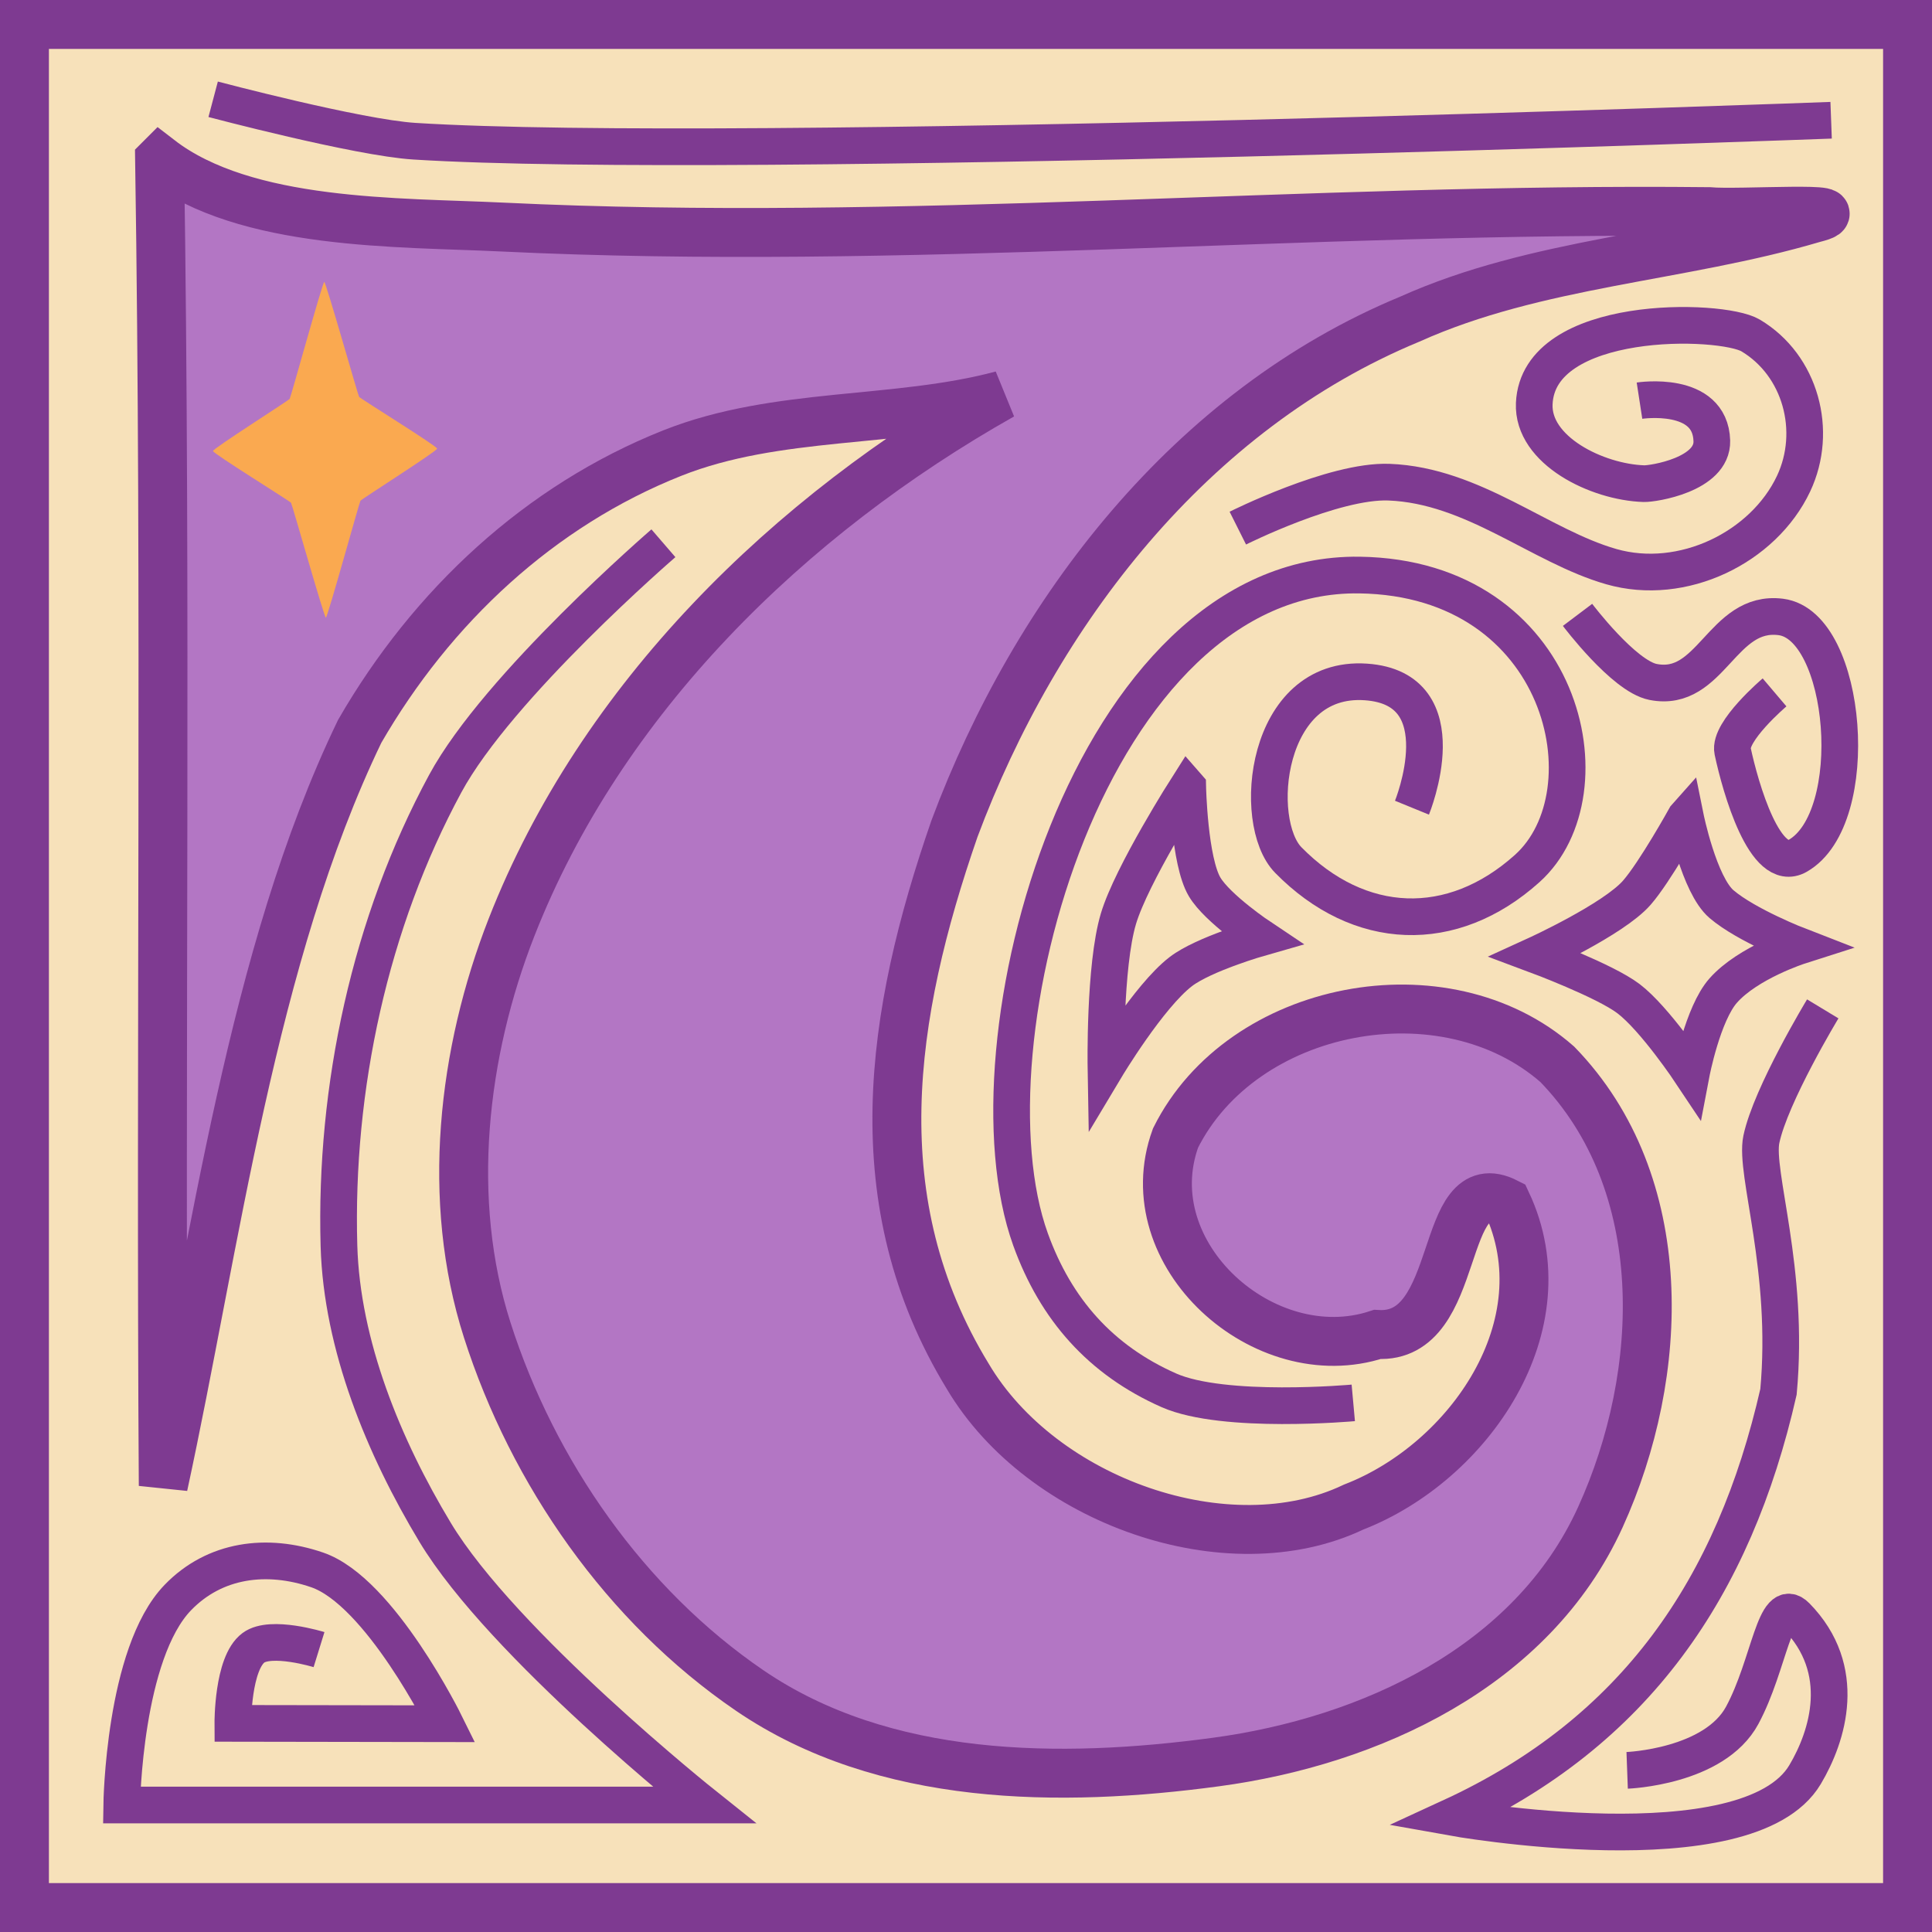 <?xml version="1.0" encoding="UTF-8" standalone="no"?>
<!-- Created with Inkscape (http://www.inkscape.org/) -->

<svg
   width="79mm"
   height="79mm"
   viewBox="0 0 79 79"
   version="1.1"
   id="svg1"
   xml:space="preserve"
   inkscape:version="1.4 (86a8ad7, 2024-10-11)"
   sodipodi:docname="title-letters_color.svg"
   inkscape:export-filename="title-letters_color-C.svg"
   inkscape:export-xdpi="96"
   inkscape:export-ydpi="96"
   inkscape:export-batch-path="C:\Users\tarus.000\Documents\speksi\title-letters"
   inkscape:export-batch-name="title-letters"
   xmlns:inkscape="http://www.inkscape.org/namespaces/inkscape"
   xmlns:sodipodi="http://sodipodi.sourceforge.net/DTD/sodipodi-0.dtd"
   xmlns="http://www.w3.org/2000/svg"
   xmlns:svg="http://www.w3.org/2000/svg"><sodipodi:namedview
     id="namedview1"
     pagecolor="#505050"
     bordercolor="#eeeeee"
     borderopacity="1"
     inkscape:showpageshadow="0"
     inkscape:pageopacity="0"
     inkscape:pagecheckerboard="0"
     inkscape:deskcolor="#505050"
     inkscape:document-units="mm"
     inkscape:zoom="0.38592232"
     inkscape:cx="159.35849"
     inkscape:cy="897.84908"
     inkscape:window-width="1920"
     inkscape:window-height="1013"
     inkscape:window-x="-9"
     inkscape:window-y="-9"
     inkscape:window-maximized="1"
     inkscape:current-layer="g85" /><defs
     id="defs1" /><g
     inkscape:groupmode="layer"
     id="g75"
     inkscape:label="T alt"
     transform="translate(-117.925,-403.542)"
     style="display:inline;opacity:1"><rect
       style="fill:#f7e1ba;fill-opacity:1;stroke:#7e3a91;stroke-width:2;stroke-dasharray:none;stroke-opacity:1"
       id="rect66"
       width="77"
       height="77"
       x="118.925"
       y="404.542" /><path
       id="path66"
       style="display:inline;fill:#b376c4;fill-opacity:1;stroke:#7e3a91;stroke-width:2;stroke-dasharray:none;stroke-opacity:1"
       d="m 124.429,410.053 c 0.412,0.291 0.822,1.341 0,0 z m 0.022,0.016 c 0.278,18.074 0.032,36.151 0.15,54.226 2.145,-9.905 3.598,-21.651 8.032,-30.848 2.956,-5.122 7.372,-9.227 12.779,-11.377 4.295,-1.707 9.156,-1.209 13.488,-2.371 -8.719,4.918 -16.401,12.418 -20.059,21.765 -2.007,5.129 -2.694,11.144 -0.993,16.464 1.867,5.841 5.657,11.278 10.738,14.743 5.484,3.74 12.689,3.781 19.066,2.92 6.277,-0.847 12.923,-3.88 15.712,-10.01 2.674,-5.877 2.953,-13.66 -1.76,-18.518 -4.601,-4.038 -12.889,-2.448 -15.612,3.016 -1.726,4.755 3.635,9.541 8.251,8.029 3.541,0.208 2.449,-6.848 5.292,-5.393 2.352,5.008 -1.541,10.622 -6.258,12.451 -5.129,2.447 -12.755,-0.237 -15.782,-5.349 -4.341,-7.116 -3.189,-14.753 -0.541,-22.391 3.317,-8.884 9.668,-17.13 18.616,-20.833 5.214,-2.342 11.057,-2.512 16.502,-4.121 2.074,-0.524 -3.079,-0.163 -4.257,-0.276 -16.456,-0.178 -32.922,1.423 -49.359,0.63 -4.221,-0.204 -10.486,-0.048 -14.003,-2.759 z"
       sodipodi:nodetypes="ccsccssssssssssscscsscss" /><path
       style="display:inline;opacity:1;fill:none;fill-opacity:1;stroke:#7e3a91;stroke-width:1.5;stroke-dasharray:none;stroke-opacity:1"
       d="m 145.052,425.756 c 0,0 -6.758,5.83 -8.92,9.827 -3.076,5.685 -4.529,12.437 -4.347,18.899 0.115,4.065 1.832,8.234 3.931,11.717 2.759,4.579 10.999,11.15 10.999,11.15 h -23.813 c 0,0 0.084,-6.191 2.292,-8.48 1.51,-1.565 3.641,-1.839 5.698,-1.134 2.574,0.881 5.238,6.29 5.238,6.29 l -8.684,-0.014 c 0,0 -0.016,-2.454 0.842,-3.091 0.718,-0.533 2.682,0.075 2.682,0.075"
       id="path67"
       sodipodi:nodetypes="csssccssccsc" /><path
       style="fill:none;fill-opacity:1;stroke:#7e3a91;stroke-width:1.5;stroke-dasharray:none;stroke-opacity:1"
       d="m 126.641,407.602 c 0,0 5.921,1.569 8.227,1.714 13.104,0.824 57.932,-0.857 57.932,-0.857"
       id="path68"
       sodipodi:nodetypes="csc" /><path
       style="fill:none;fill-opacity:1;stroke:#7e3a91;stroke-width:1.5;stroke-dasharray:none;stroke-opacity:1"
       d="m 173.261,460.906 c 0,0 -5.292,0.48 -7.541,-0.514 -2.784,-1.23 -4.624,-3.308 -5.656,-6.17 -2.875,-7.972 2.403,-27.329 13.455,-27.166 8.389,0.123 10.312,8.891 6.856,11.998 -3.074,2.763 -6.874,2.606 -9.77,-0.343 -1.526,-1.554 -0.969,-7.569 3.171,-7.284 3.875,0.267 1.885,5.142 1.885,5.142"
       id="path69"
       sodipodi:nodetypes="cssssssc" /><path
       style="fill:none;fill-opacity:1;stroke:#7e3a91;stroke-width:1.5;stroke-dasharray:none;stroke-opacity:1"
       d="m 166.491,435.711 c 0,0 0.063,3.043 0.693,4.099 0.529,0.887 2.306,2.071 2.306,2.071 0,0 -2.34,0.667 -3.282,1.39 -1.316,1.01 -3.06,3.923 -3.06,3.923 0,0 -0.072,-4.139 0.51,-6.086 0.539,-1.803 2.832,-5.398 2.832,-5.398 z"
       id="path70"
       sodipodi:nodetypes="cscscsc" /><path
       style="fill:none;fill-opacity:1;stroke:#7e3a91;stroke-width:1.5;stroke-dasharray:none;stroke-opacity:1"
       d="m 186.841,436.953 c 0,0 -1.244,2.244 -1.987,3.094 -0.953,1.09 -4.133,2.542 -4.133,2.542 0,0 2.823,1.051 3.793,1.788 1.084,0.824 2.57,3.059 2.57,3.059 0,0 0.464,-2.44 1.303,-3.388 1.02,-1.153 3.121,-1.824 3.121,-1.824 0,0 -2.167,-0.838 -3.19,-1.712 -0.916,-0.783 -1.476,-3.56 -1.476,-3.56 z"
       id="path71"
       sodipodi:nodetypes="cscscscsc" /><path
       style="fill:none;fill-opacity:1;stroke:#7e3a91;stroke-width:1.5;stroke-dasharray:none;stroke-opacity:1"
       d="m 168.54,425.137 c 0,0 3.922,-1.965 6.181,-1.879 3.451,0.132 6.178,2.62 9.09,3.454 2.912,0.834 6.22,-0.778 7.454,-3.393 1.015,-2.154 0.289,-4.842 -1.757,-6.06 -1.202,-0.715 -8.689,-0.896 -8.847,2.788 -0.083,1.914 2.569,3.211 4.484,3.272 0.373,0.012 2.815,-0.367 2.777,-1.749 -0.058,-2.091 -2.958,-1.645 -2.958,-1.645"
       id="path72"
       sodipodi:nodetypes="cszsssssc" /><path
       style="fill:none;fill-opacity:1;stroke:#7e3a91;stroke-width:1.5;stroke-dasharray:none;stroke-opacity:1"
       d="m 182.431,428.684 c 0,0 1.888,2.505 3.085,2.742 2.394,0.475 2.806,-2.965 5.228,-2.657 2.734,0.348 3.383,8.239 0.686,9.77 -1.332,0.756 -2.337,-2.787 -2.657,-4.285 -0.171,-0.8 1.714,-2.4 1.714,-2.4"
       id="path73"
       sodipodi:nodetypes="cssssc" /><path
       style="fill:none;fill-opacity:1;stroke:#7e3a91;stroke-width:1.5;stroke-dasharray:none;stroke-opacity:1"
       d="m 192.458,444.795 c 0,0 -2.124,3.509 -2.51,5.334 -0.288,1.362 1.163,5.319 0.7,10.324 -1.826,8.019 -5.859,13.915 -13.415,17.392 0,0 12.159,2.191 14.5,-1.737 0.943,-1.582 1.787,-4.291 -0.353,-6.478 -0.886,-0.906 -1.094,1.97 -2.213,4.048 -1.142,2.122 -4.707,2.254 -4.707,2.254"
       id="path74"
       sodipodi:nodetypes="csscsssc" /><path
       sodipodi:type="star"
       style="display:inline;opacity:1;fill:#faa950;fill-opacity:1;stroke:#7e3a91;stroke-width:0;stroke-dasharray:none;stroke-opacity:1"
       id="path75"
       inkscape:flatsided="false"
       sodipodi:sides="4"
       sodipodi:cx="34.973221"
       sodipodi:cy="49.138069"
       sodipodi:r1="10.366878"
       sodipodi:r2="4.5406928"
       sodipodi:arg1="-0.0071427357"
       sodipodi:arg2="0.76627808"
       inkscape:rounded="0.02"
       inkscape:randomized="0"
       d="m 45.34,49.064 c 0.003,0.156 -6.986,3.112 -7.095,3.223 -0.111,0.112 -3.04,7.215 -3.198,7.218 -0.156,0.003 -3.112,-6.986 -3.223,-7.095 -0.112,-0.111 -7.215,-3.04 -7.218,-3.198 -0.003,-0.156 6.986,-3.112 7.095,-3.223 0.111,-0.112 3.04,-7.215 3.198,-7.218 0.156,-0.003 3.112,6.986 3.223,7.095 0.112,0.111 7.215,3.04 7.218,3.198 z"
       transform="matrix(0,0.662,-0.442,0,152.936,398.783)"
       inkscape:label="path46-7-2-9-5" /></g></svg>
